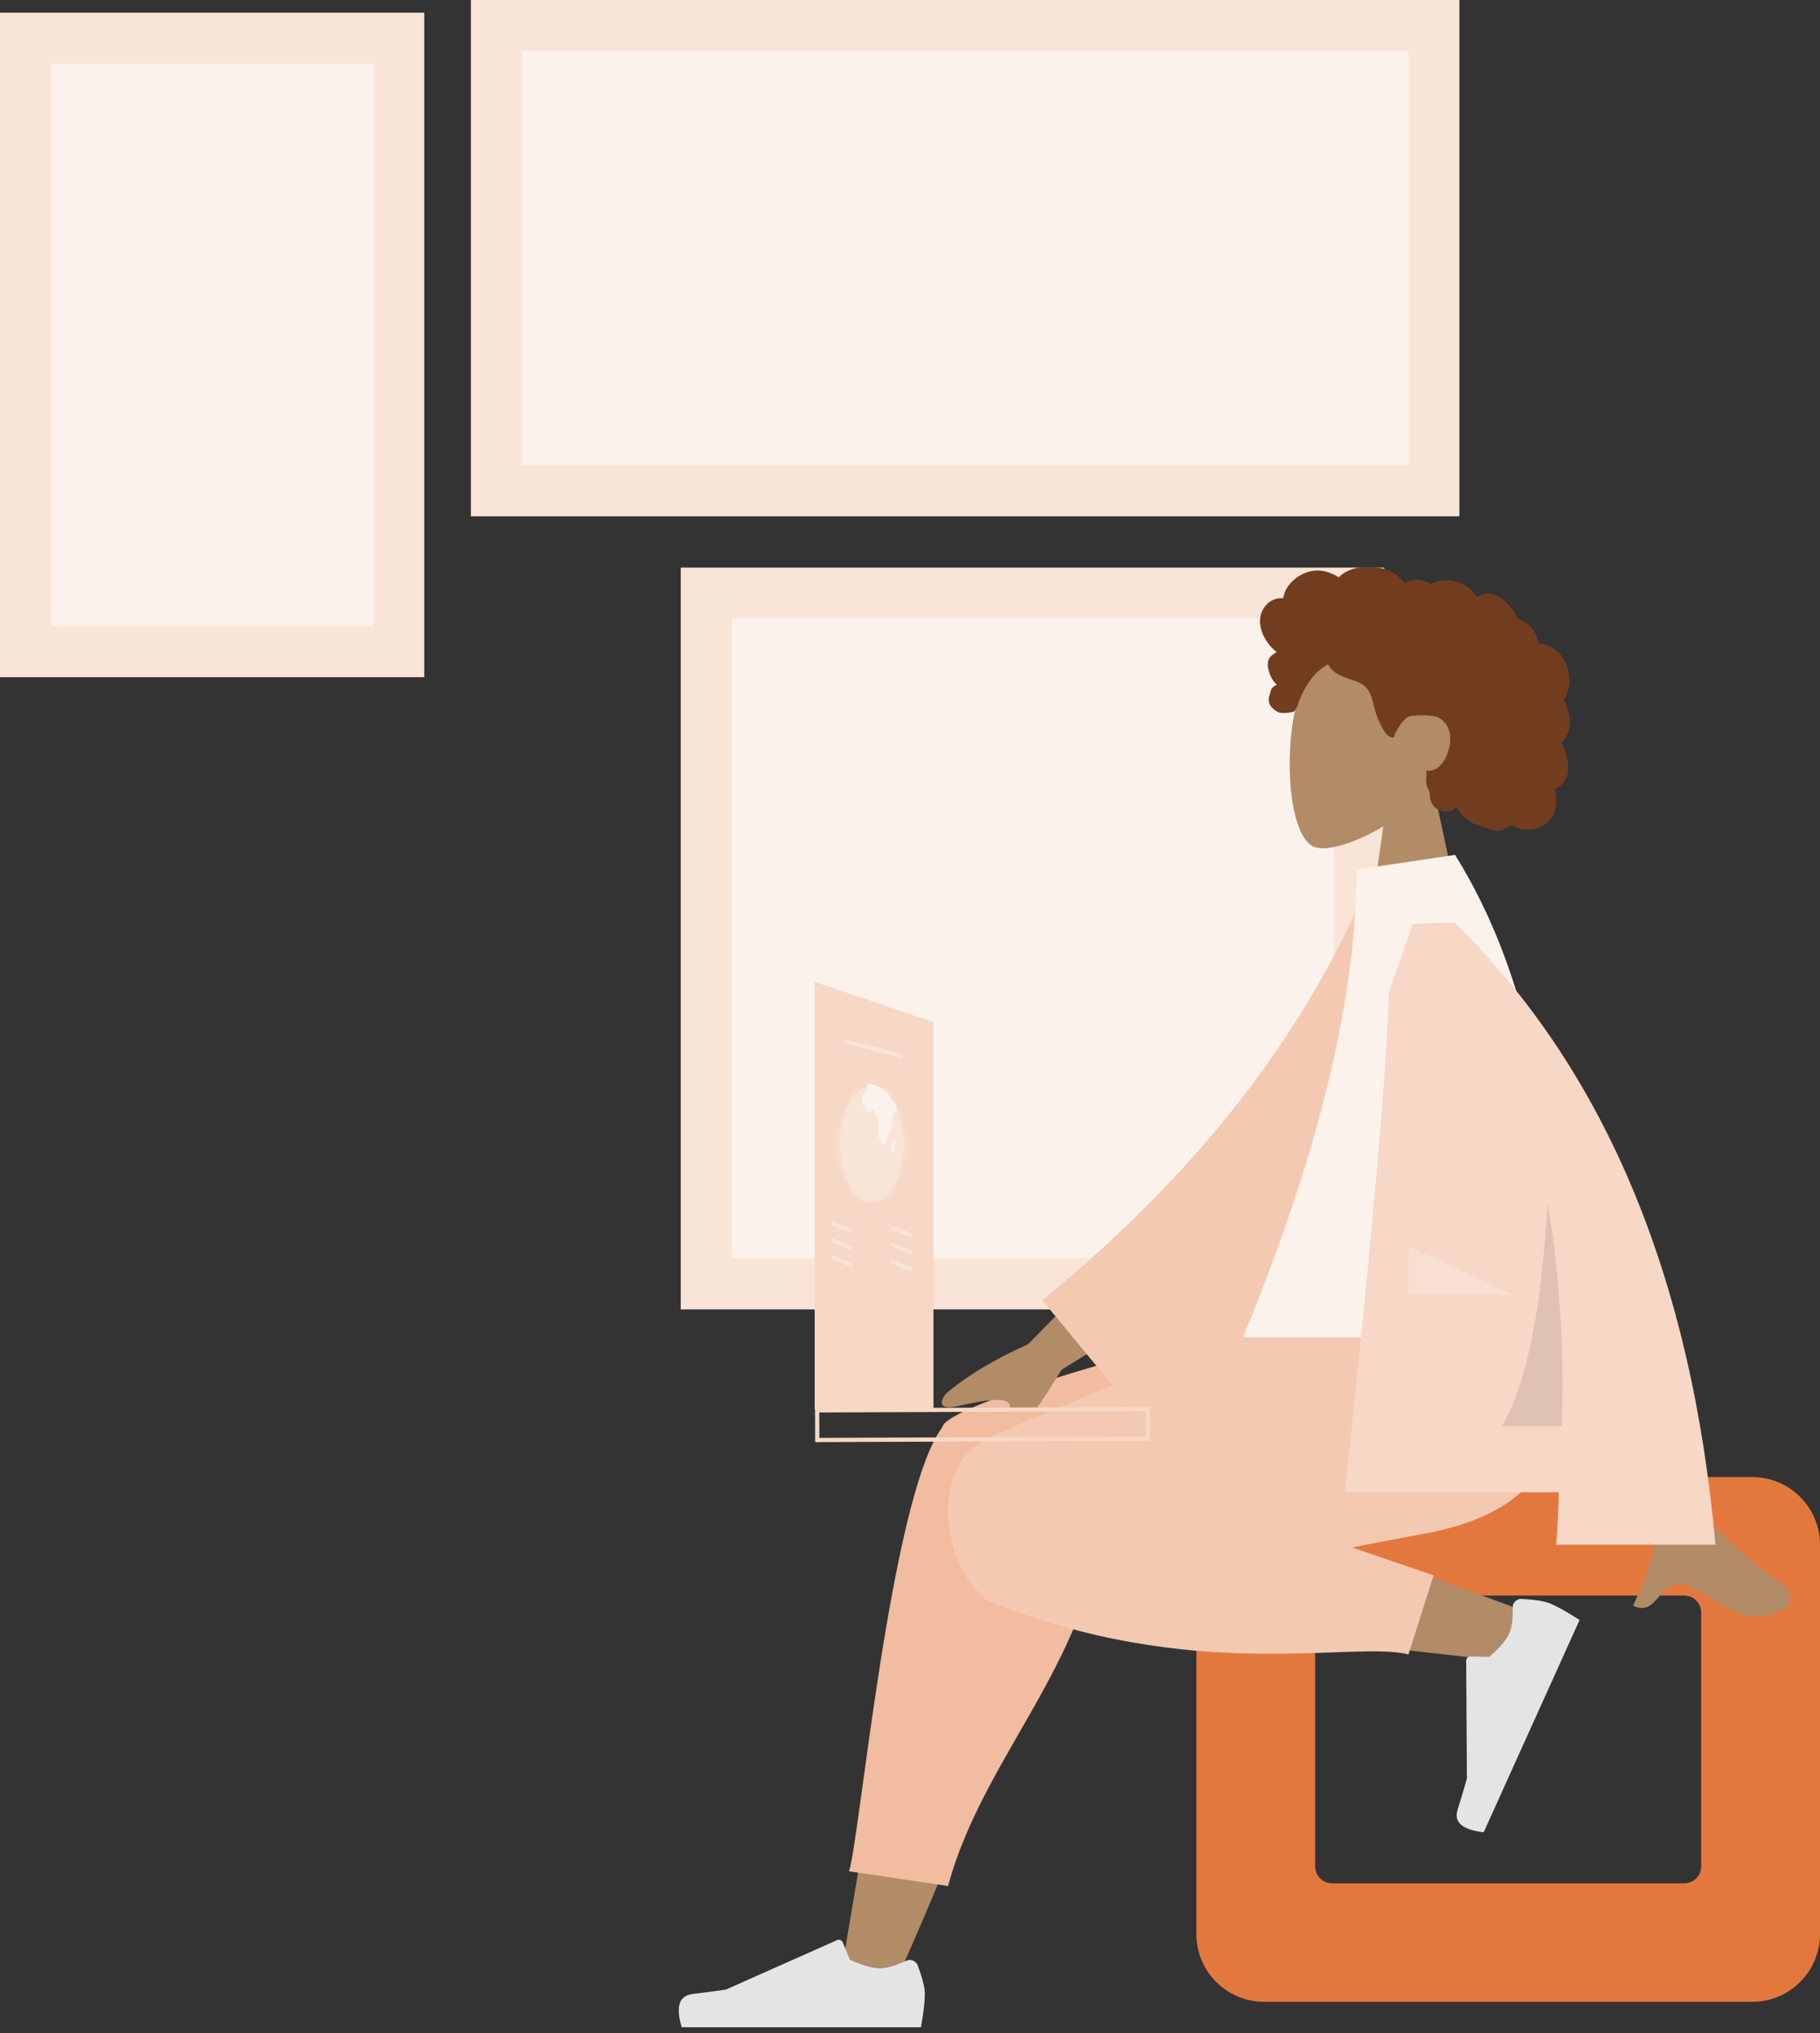 <svg width="291" height="325" viewBox="0 0 291 325" fill="none" xmlns="http://www.w3.org/2000/svg">
<rect x="0" y="0" width="291" height="325" fill="#333333" stroke="none"/>
<g id="home_img">
<g id="portraits">
<rect id="Rectangle 69" x="4.07" y="6.101" width="59.692" height="98.078" fill="#FCF2EC" stroke="#F9E4D8" stroke-width="8.14"/>
<rect id="Rectangle 70" x="79.363" y="4.07" width="149.909" height="74.399" fill="#FCF2EC" stroke="#F9E4D8" stroke-width="8.14"/>
<rect id="Rectangle 71" x="112.914" y="94.806" width="104.345" height="110.441" fill="#FCF2EC" stroke="#F9E4D8" stroke-width="8.14"/>
</g>
<path id="Rectangle 73" d="M130.258 156.958L149.251 163.385V225.289H130.258V156.958Z" fill="#F7D7C5"/>
<g id="display">
<path id="Vector 54" d="M142.449 196.197L145.841 197.55M142.449 198.904L145.841 200.257M142.449 201.61L145.841 202.963" stroke="#F9E4D8" stroke-width="0.678"/>
<path id="Vector 53" d="M132.953 195.521L136.345 196.874M132.953 198.227L136.345 199.58M132.953 200.933L136.345 202.287" stroke="#F9E4D8" stroke-width="0.678"/>
<path id="Vector 52" d="M134.988 166.428L144.146 168.797" stroke="#F9E4D8" stroke-width="0.678"/>
<g id="africa_globe">
<g id="Ellipse 12">
<mask id="path-8-inside-1" fill="white">
<ellipse cx="139.4" cy="182.913" rx="5.087" ry="9.225"/>
</mask>
<ellipse cx="139.4" cy="182.913" rx="5.087" ry="9.225" fill="#F9E4D8"/>
<path d="M137.026 182.913C137.026 184.445 136.667 185.463 136.463 185.833C136.367 186.008 136.437 185.801 136.839 185.492C137.289 185.147 138.177 184.676 139.4 184.676V199.599C144.773 199.599 148.039 195.744 149.531 193.039C151.168 190.07 151.949 186.476 151.949 182.913H137.026ZM139.4 184.676C140.623 184.676 141.511 185.147 141.96 185.492C142.363 185.801 142.433 186.008 142.336 185.833C142.133 185.463 141.774 184.445 141.774 182.913H126.851C126.851 186.476 127.631 190.07 129.269 193.039C130.76 195.744 134.027 199.599 139.4 199.599V184.676ZM141.774 182.913C141.774 181.381 142.133 180.363 142.336 179.994C142.433 179.818 142.363 180.025 141.96 180.334C141.511 180.679 140.623 181.15 139.4 181.15V166.227C134.027 166.227 130.76 170.082 129.269 172.787C127.631 175.756 126.851 179.351 126.851 182.913H141.774ZM139.4 181.15C138.177 181.15 137.289 180.679 136.839 180.334C136.437 180.025 136.367 179.818 136.463 179.994C136.667 180.363 137.026 181.381 137.026 182.913H151.949C151.949 179.351 151.168 175.756 149.531 172.787C148.039 170.082 144.773 166.227 139.4 166.227V181.15Z" fill="#F9E4D8" mask="url(#path-8-inside-1)"/>
</g>
<path id="rectangle 3" d="M142.691 182.924C142.691 182.924 142.691 182.56 142.758 182.488C142.825 182.415 142.848 182.379 142.982 182.488C143.116 182.597 143.049 183.214 143.049 183.214V184.014H142.87V184.232H142.691V184.014H142.556V183.723H142.469V183.412L142.538 183.282L142.556 182.924H142.691Z" fill="#FCF2EC"/>
<path id="rectangle 2" d="M138.916 173.194C138.916 173.194 140.948 173.618 141.979 174.887C143.01 176.157 143.613 177.478 143.613 177.478L143.071 177.691V177.956H142.828V178.432H142.646V178.855V180.284H142.404V180.76H142.191V181.183V181.501H141.979V181.871H141.736V182.294V182.664H141.524V182.929H140.857V182.559H140.675V181.871H140.432V178.855H140.19V178.432H140.008V177.691H139.795V177.321H139.371V177.691H138.461V177.321H138.279V176.792H137.976V176.051H137.824V175.416L137.976 175.311V174.887H138.279V174.517H138.461V174.2H138.673V173.353H138.916V173.194Z" fill="#FCF2EC"/>
</g>
</g>
<g id="human drawing">
<g id="Head/Front/Curly">
<g id="Head">
<path id="Vector" fill-rule="evenodd" clip-rule="evenodd" d="M229.095 125.495C232.22 121.835 234.336 117.351 233.982 112.326C232.964 97.847 212.757 101.032 208.826 108.34C204.895 115.647 205.362 134.184 210.442 135.49C212.468 136.011 216.784 134.735 221.177 132.094L218.419 151.549H234.699L229.095 125.495Z" fill="#B28B67"/>
</g>
<path id="hair" fill-rule="evenodd" clip-rule="evenodd" d="M201.615 98.209C201.952 97.027 202.859 96.015 204.081 95.715C204.377 95.642 204.683 95.613 204.988 95.625C205.098 95.629 205.128 95.661 205.18 95.585C205.217 95.528 205.218 95.39 205.234 95.323C205.282 95.117 205.343 94.913 205.418 94.714C205.674 94.036 206.103 93.435 206.621 92.93C207.59 91.984 208.899 91.331 210.26 91.213C211.004 91.148 211.743 91.269 212.447 91.511C212.811 91.636 213.164 91.791 213.508 91.963C213.612 92.015 213.948 92.269 214.052 92.253C214.167 92.234 214.398 91.95 214.491 91.878C215.645 90.995 217.07 90.648 218.508 90.658C220.13 90.671 221.693 90.751 223.046 91.738C223.333 91.947 223.605 92.176 223.865 92.416C224.002 92.543 224.134 92.675 224.261 92.812C224.337 92.894 224.411 92.979 224.483 93.066C224.604 93.213 224.585 93.261 224.754 93.158C225.406 92.764 226.16 92.579 226.92 92.672C227.372 92.728 227.811 92.863 228.228 93.041C228.37 93.101 228.698 93.343 228.85 93.345C229 93.348 229.324 93.124 229.479 93.067C230.314 92.759 231.214 92.683 232.092 92.826C232.997 92.972 233.887 93.332 234.654 93.83C235.023 94.07 235.345 94.335 235.604 94.692C235.715 94.845 235.816 95.008 235.943 95.15C236.017 95.234 236.163 95.32 236.203 95.425C236.179 95.362 237.194 94.972 237.289 94.947C237.799 94.814 238.318 94.841 238.817 95.005C239.756 95.313 240.563 96.004 241.227 96.713C241.568 97.077 241.866 97.479 242.119 97.907C242.24 98.113 242.351 98.324 242.453 98.539C242.502 98.644 242.535 98.775 242.599 98.869C242.683 98.99 242.739 98.992 242.89 99.045C243.659 99.314 244.359 99.768 244.892 100.382C245.432 101.003 245.782 101.768 245.929 102.574C245.937 102.621 245.942 102.818 245.97 102.843C246.008 102.879 246.163 102.863 246.221 102.87C246.424 102.894 246.625 102.929 246.823 102.976C247.188 103.062 247.544 103.189 247.881 103.355C249.193 104.003 250.131 105.216 250.59 106.582C251.072 108.015 251.063 109.657 250.487 111.064C250.394 111.291 250.284 111.511 250.154 111.72C250.074 111.848 250.048 111.848 250.1 111.983C250.158 112.132 250.263 112.277 250.332 112.423C250.556 112.9 250.712 113.406 250.811 113.922C250.973 114.769 251.053 115.659 250.894 116.512C250.819 116.908 250.69 117.296 250.492 117.649C250.392 117.829 250.274 117.999 250.141 118.157C250.072 118.239 249.999 118.317 249.922 118.392C249.878 118.435 249.821 118.473 249.783 118.52C249.692 118.637 249.673 118.541 249.72 118.713C249.786 118.952 249.934 119.188 250.026 119.421C250.12 119.662 250.204 119.905 250.282 120.151C250.439 120.649 250.572 121.156 250.655 121.671C250.815 122.661 250.787 123.716 250.317 124.625C250.117 125.013 249.829 125.354 249.479 125.62C249.308 125.749 249.123 125.861 248.929 125.953C248.829 126 248.702 126.021 248.656 126.117C248.607 126.22 248.68 126.426 248.697 126.542C248.841 127.549 248.913 128.606 248.613 129.592C248.337 130.501 247.728 131.304 246.938 131.835C245.405 132.866 243.339 132.807 241.729 131.982C241.309 131.767 241.156 132.581 240.806 132.266C239.914 133.464 237.838 132.345 236.534 132.004C234.91 131.579 233.606 130.452 232.855 128.972C231.828 130.219 229.673 129.814 228.961 128.461C228.787 128.13 228.683 127.766 228.632 127.396C228.606 127.202 228.623 127.006 228.603 126.814C228.577 126.568 228.412 126.33 228.318 126.092C228.134 125.63 228.02 125.153 228.015 124.655C228.012 124.394 228.045 124.141 228.07 123.883C228.092 123.65 228.028 123.434 227.991 123.204C228.408 123.273 228.915 123.161 229.308 123.04C229.693 122.922 230.054 122.611 230.326 122.326C230.957 121.666 231.343 120.8 231.606 119.938C232.185 118.047 231.948 115.778 230.041 114.74C229.152 114.257 226.491 114.258 225.433 114.497C224.32 114.749 223.059 117.197 222.997 117.427C222.958 117.57 222.978 117.746 222.846 117.841C222.558 118.05 222.082 117.688 221.87 117.509C221.503 117.2 221.241 116.79 221.014 116.374C220.52 115.467 220.122 114.495 219.841 113.503C219.624 112.738 219.485 111.949 219.202 111.204C218.92 110.462 218.475 109.799 217.784 109.379C217.032 108.922 216.169 108.681 215.344 108.394C214.525 108.109 213.721 107.761 213.087 107.157C212.947 107.024 212.812 106.883 212.7 106.726C212.611 106.603 212.523 106.366 212.388 106.288C212.178 106.166 211.872 106.483 211.69 106.598C210.795 107.165 210.047 107.957 209.445 108.821C208.845 109.681 208.354 110.508 207.954 111.468C207.658 112.18 207.473 113.092 206.951 113.676C206.718 113.936 204.988 114.094 204.428 113.866C203.868 113.639 203.24 113.048 203.051 112.678C202.859 112.299 202.813 111.883 202.895 111.468C202.944 111.224 203.042 110.996 203.096 110.757C203.142 110.555 203.183 110.365 203.282 110.181C203.468 109.831 203.786 109.58 204.169 109.475C203.77 109.108 203.439 108.669 203.21 108.178C202.973 107.668 202.771 107.047 202.714 106.487C202.667 106.033 202.739 105.562 202.989 105.171C203.251 104.761 203.714 104.493 204.116 104.238C203.503 103.759 202.978 103.178 202.547 102.534C201.708 101.281 201.189 99.702 201.615 98.209Z" fill="#723C1F"/>
</g>
<g id="Pants">
<g id="sit">
<path id="Seat" fill-rule="evenodd" clip-rule="evenodd" d="M280.147 236.115H202.14C196.146 236.115 191.287 240.962 191.287 246.94V309.182C191.287 315.16 196.146 320.007 202.14 320.007H280.147C286.141 320.007 291 315.16 291 309.182V246.94C291 240.962 286.141 236.115 280.147 236.115ZM269.294 255.059C270.792 255.059 272.007 256.27 272.007 257.765V298.357C272.007 299.852 270.792 301.064 269.294 301.064H212.993C211.494 301.064 210.28 299.852 210.28 298.357V257.765C210.28 256.27 211.494 255.059 212.993 255.059H269.294Z" fill="#E3783E"/>
</g>
<path id="Skin" fill-rule="evenodd" clip-rule="evenodd" d="M142.78 317.747C151.471 298.561 157.757 281.855 160.28 273.041C164.6 257.949 167.886 244.669 168.717 239.709C170.697 227.883 153.48 227.194 151.204 233.072C147.76 241.967 141.747 271.195 134.521 315.343L142.78 317.747ZM243.593 257.537C235.619 254.393 207.694 244.555 194.226 241.772C190.355 240.972 186.604 240.229 183.077 239.557C172.595 237.561 167.164 256.423 177.26 257.872C202.403 261.481 238.048 265.208 241.099 265.627C245.374 266.213 248.605 259.512 243.593 257.537Z" fill="#B28B67"/>
<path id="Leg Back" fill-rule="evenodd" clip-rule="evenodd" d="M176.641 234.368L219.773 212.469V207.701H214.644C172.915 218.307 151.592 225.103 150.674 228.091C150.664 228.123 150.655 228.155 150.647 228.187C150.626 228.215 150.605 228.243 150.585 228.27C142.315 239.614 137.362 294.994 135.737 299.14L151.583 301.498C157.645 279.079 177.039 263.461 176.524 236.609C176.663 235.822 176.698 235.075 176.641 234.368Z" fill="#F1BC9F"/>
<path id="Leg Front" fill-rule="evenodd" clip-rule="evenodd" d="M216.193 247.375C220.139 246.587 223.773 245.884 226.883 245.34C246.971 241.825 252.828 231.101 249.365 207.701H212.354C206.309 209.433 174.889 222.575 158.587 229.565C147.798 234.191 151.199 250.868 157.309 255.209C157.342 255.475 157.452 255.656 157.648 255.737C190.516 269.324 216.517 262.195 225.203 264.472L229.22 251.832L216.193 247.375Z" fill="#F4C9B2"/>
<g id="shoe">
<path id="left" fill-rule="evenodd" clip-rule="evenodd" d="M146.733 314.19C147.492 316.21 147.871 317.722 147.871 318.725C147.871 319.945 147.667 321.725 147.26 324.066C145.841 324.066 133.088 324.066 109.001 324.066C108.007 320.788 108.581 319.018 110.723 318.757C112.865 318.495 114.644 318.259 116.061 318.049L133.843 310.142C134.186 309.99 134.587 310.143 134.739 310.484C134.742 310.49 134.744 310.496 134.747 310.502L135.89 313.267C137.873 314.19 139.484 314.652 140.724 314.652C141.731 314.652 143.122 314.246 144.897 313.434L144.897 313.434C145.578 313.123 146.383 313.421 146.696 314.1C146.709 314.13 146.721 314.159 146.733 314.19Z" fill="#E4E4E4"/>
<path id="right" fill-rule="evenodd" clip-rule="evenodd" d="M243.301 255.603C245.456 255.714 246.993 255.964 247.912 256.353C249.029 256.826 250.578 257.698 252.559 258.967C251.99 260.226 246.879 271.537 237.225 292.9C233.824 292.51 232.432 291.315 233.052 289.313C233.671 287.312 234.168 285.642 234.543 284.304L234.428 265.464C234.425 265.102 234.727 264.806 235.1 264.803C235.107 264.803 235.113 264.803 235.119 264.803L238.111 264.862C239.751 263.461 240.819 262.211 241.316 261.112C241.72 260.218 241.906 258.827 241.874 256.938L241.874 256.938C241.861 256.213 242.457 255.615 243.205 255.601C243.237 255.601 243.269 255.601 243.301 255.603Z" fill="#E4E4E4"/>
</g>
</g>
<g id="Body/Jacket">
<path id="Skin_2" fill-rule="evenodd" clip-rule="evenodd" d="M182.718 196.199L164.374 214.889C159.036 217.267 154.663 219.892 151.254 222.765C150.487 223.731 149.653 225.582 153.26 224.754C156.867 223.926 160.696 223.224 161.374 224.449C162.052 225.674 160.055 227.552 161.308 229.155C162.143 230.224 164.952 226.824 169.735 218.955L188.81 207.209L182.718 196.199ZM264.139 198.835L250.607 198.891C258.962 227.061 263.473 242.008 264.139 243.732C265.637 247.61 262.467 253.517 261.111 256.691C265.527 258.755 265.056 251.111 270.628 253.818C275.713 256.289 279.581 260.766 285.456 256.98C286.178 256.514 286.97 254.762 285.057 253.392C280.293 249.98 273.427 244.009 272.499 242.043C271.234 239.363 268.447 224.96 264.139 198.835Z" fill="#B28B67"/>
<path id="Vector 46" d="M161.44 229.348C160.27 228.57 161.101 226.642 161.44 225.627H165.509C164.492 227.093 162.254 229.89 161.44 229.348Z" fill="#F1BC9F"/>
<path id="Coat Back" fill-rule="evenodd" clip-rule="evenodd" d="M225.409 140.27L219.544 139.267C209.444 164.429 191.812 187.292 166.648 207.856L185.662 230.896C210.823 201.616 226.334 171.407 225.409 140.27Z" fill="#F4C9B2"/>
<path id="Shirt" fill-rule="evenodd" clip-rule="evenodd" d="M250.977 213.788H198.746C210.846 184.443 216.897 159.515 216.897 139.003L232.652 136.662C245.035 156.524 248.531 180.979 250.977 213.788Z" fill="#FCF2EC"/>
<path id="Coat Front" fill-rule="evenodd" clip-rule="evenodd" d="M232.549 147.496C232.547 147.493 232.545 147.489 232.543 147.485H231.515C230.284 147.528 228.41 147.604 225.891 147.714L222.084 158.565C221.682 171.795 219.33 198.458 215.029 238.552H249.267C249.178 241.322 249.03 244.117 248.823 246.938H274.281C270.473 204.088 256.567 170.937 232.562 147.485L232.549 147.496V147.496Z" fill="#F7D7C5"/>
<path id="Shade" fill-rule="evenodd" clip-rule="evenodd" d="M247.443 192.296C246.469 209.558 244.029 221.458 240.124 227.996H249.696C250.115 215.576 249.364 203.676 247.443 192.296Z" fill="black" fill-opacity="0.1"/>
<path id="Light" fill-rule="evenodd" clip-rule="evenodd" d="M242.086 207.025L225.203 199.196V207.025H242.086Z" fill="white" fill-opacity="0.2"/>
</g>
<path id="Vector 47" d="M164.492 226.98L160.762 228.672L161.44 229.687L162.458 229.349L163.475 228.672L164.492 226.98Z" fill="#F4C9B2"/>
</g>
<rect id="Rectangle 74" x="0.341" y="0.338" width="52.909" height="4.735" transform="matrix(1 -0.004 0.004 1 130.311 225.121)" stroke="#F7D7C5" stroke-width="0.678"/>
</g>
</svg>
